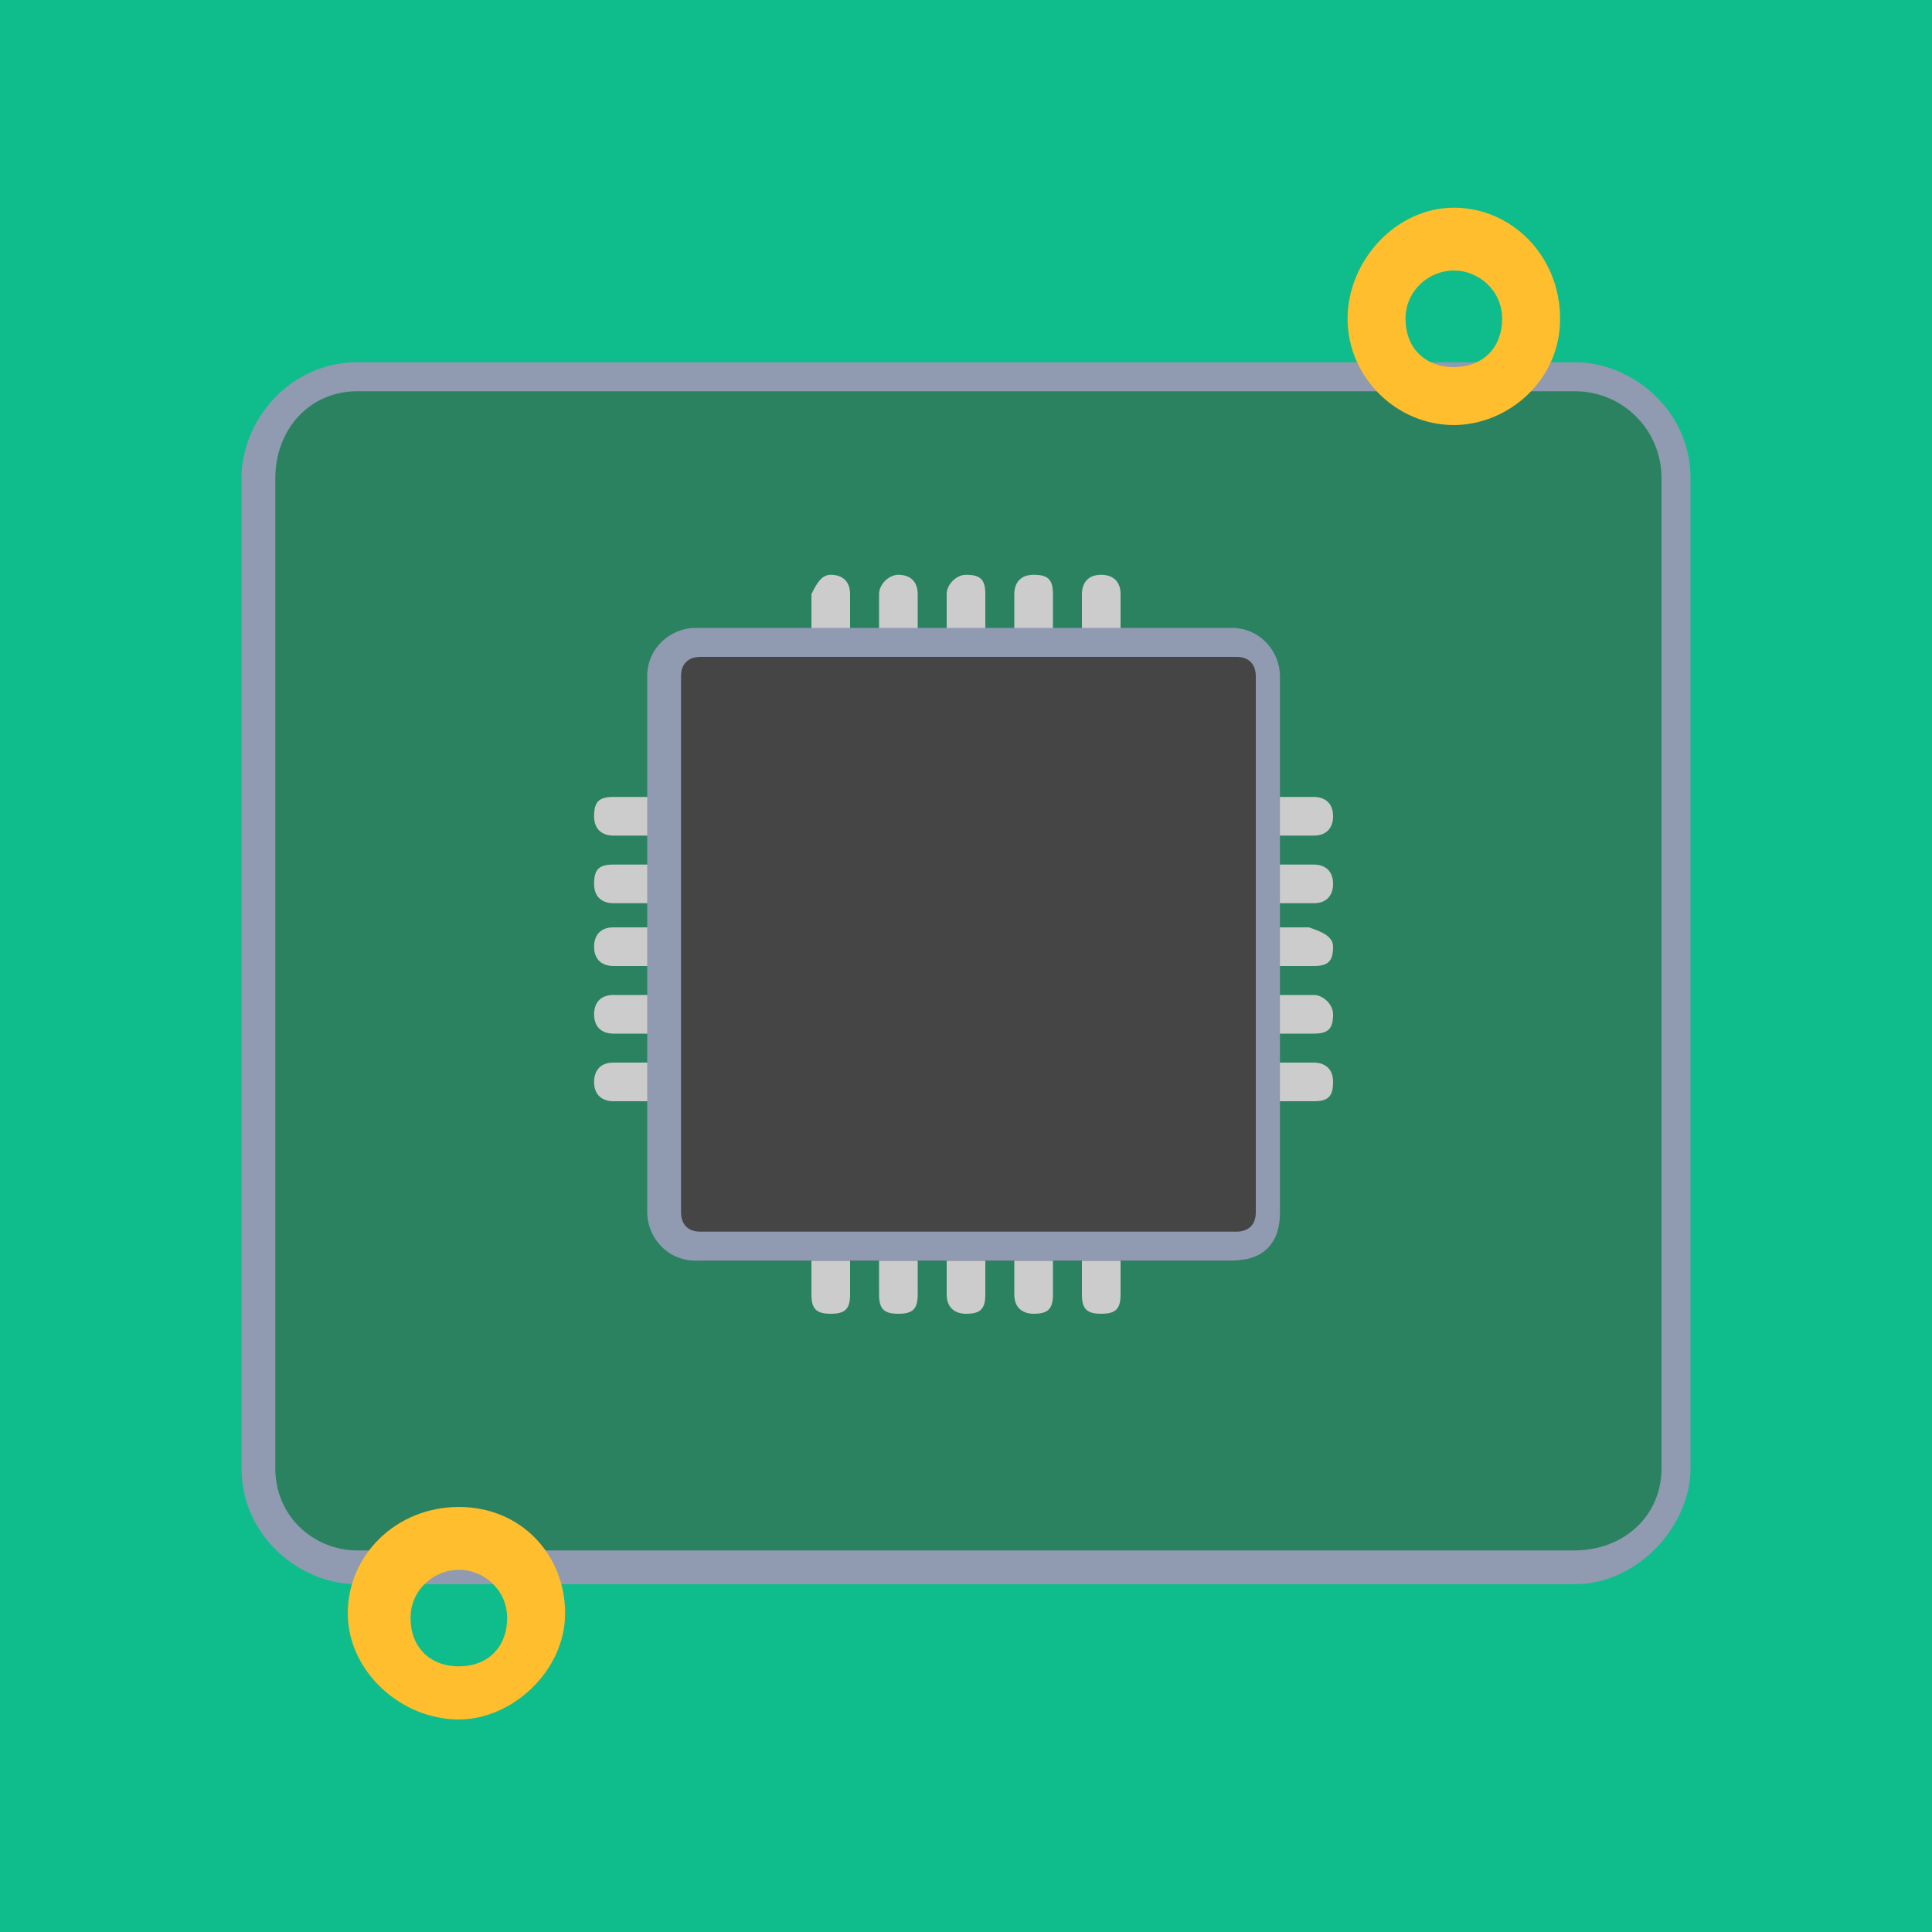 <?xml version="1.0" encoding="utf-8"?>
<!-- Generator: Adobe Illustrator 24.0.0, SVG Export Plug-In . SVG Version: 6.00 Build 0)  -->
<svg version="1.1" id="图层_1" xmlns="http://www.w3.org/2000/svg" xmlns:xlink="http://www.w3.org/1999/xlink" x="0px" y="0px"
	 viewBox="0 0 40 40" style="enable-background:new 0 0 40 40;" xml:space="preserve">
<style type="text/css">
	.st0{fill:#0FBD8C;}
	.st1{fill:#2B8261;}
	.st2{fill:#909AB1;}
	.st3{fill:#CCCCCC;}
	.st4{fill:#454545;}
	.st5{fill:#FEBE2D;}
</style>
<title>扩展插件配图设计</title>
<g id="_12._Simple_Pyboard">
	<g>
		<rect class="st0" width="40" height="40"/>
	</g>
	<g>
		<path class="st1" d="M7.4,7.9h25.2c1.1,0,2,0.9,2,2v20.5c0,1.1-0.9,2-2,2H7.4c-1.1,0-2-0.9-2-2V9.9C5.4,8.8,6.3,7.9,7.4,7.9z"/>
		<path class="st2" d="M32.6,32.8H7.4c-1.2,0-2.4-1-2.4-2.4V9.9c0-1.2,1-2.4,2.4-2.4h25.2c1.2,0,2.4,1,2.4,2.4v20.5
			C35,31.6,33.9,32.8,32.6,32.8z M7.4,8.1c-1,0-1.7,0.8-1.7,1.8v20.5c0,1,0.8,1.7,1.7,1.7h25.2c1,0,1.8-0.7,1.8-1.7V9.9
			c0-1-0.8-1.8-1.8-1.8H7.4z"/>
	</g>
	<g>
		<path class="st3" d="M27.6,16.9L27.6,16.9c0,0.2-0.1,0.4-0.4,0.4h-0.9c-0.2,0-0.4-0.1-0.4-0.4l0,0c0-0.3,0.1-0.4,0.4-0.4h0.9
			C27.4,16.5,27.6,16.6,27.6,16.9z"/>
	</g>
	<g>
		<path class="st3" d="M27.6,18.3L27.6,18.3c0,0.2-0.1,0.4-0.4,0.4h-0.9c-0.2,0-0.4-0.1-0.4-0.4l0,0c0-0.3,0.1-0.4,0.4-0.4h0.9
			C27.4,17.9,27.6,18,27.6,18.3z"/>
	</g>
	<g>
		<path class="st3" d="M27.6,19.6L27.6,19.6c0,0.3-0.1,0.4-0.4,0.4h-1c-0.3,0-0.4-0.1-0.4-0.4l0,0c0-0.2,0.1-0.4,0.4-0.4h0.9
			C27.4,19.3,27.6,19.4,27.6,19.6z"/>
	</g>
	<g>
		<path class="st3" d="M27.6,21L27.6,21c0,0.3-0.1,0.4-0.4,0.4h-0.9c-0.2,0-0.4-0.1-0.4-0.4l0,0c0-0.2,0.1-0.4,0.4-0.4h0.9
			C27.4,20.6,27.6,20.8,27.6,21z"/>
	</g>
	<g>
		<path class="st3" d="M27.6,22.4L27.6,22.4c0,0.3-0.1,0.4-0.4,0.4h-0.9c-0.2,0-0.4-0.1-0.4-0.4l0,0c0-0.2,0.1-0.4,0.4-0.4h0.9
			C27.4,22,27.6,22.1,27.6,22.4z"/>
	</g>
	<g>
		<path class="st3" d="M14,16.9L14,16.9c0,0.2-0.1,0.4-0.4,0.4h-0.9c-0.2,0-0.4-0.1-0.4-0.4l0,0c0-0.3,0.1-0.4,0.4-0.4h0.9
			C13.9,16.5,14,16.6,14,16.9z"/>
	</g>
	<g>
		<path class="st3" d="M14,18.3L14,18.3c0,0.2-0.1,0.4-0.4,0.4h-0.9c-0.2,0-0.4-0.1-0.4-0.4l0,0c0-0.3,0.1-0.4,0.4-0.4h0.9
			C13.9,17.9,14,18,14,18.3z"/>
	</g>
	<g>
		<path class="st3" d="M14,19.6L14,19.6c0,0.3-0.1,0.4-0.4,0.4h-0.9c-0.2,0-0.4-0.1-0.4-0.4l0,0c0-0.2,0.1-0.4,0.4-0.4h0.9
			C13.9,19.3,14,19.4,14,19.6z"/>
	</g>
	<g>
		<path class="st3" d="M14,21L14,21c0,0.3-0.1,0.4-0.4,0.4h-0.9c-0.2,0-0.4-0.1-0.4-0.4l0,0c0-0.2,0.1-0.4,0.4-0.4h0.9
			C13.9,20.6,14,20.8,14,21z"/>
	</g>
	<g>
		<path class="st3" d="M14,22.4L14,22.4c0,0.3-0.1,0.4-0.4,0.4h-0.9c-0.2,0-0.4-0.1-0.4-0.4l0,0c0-0.2,0.1-0.4,0.4-0.4h1
			C13.9,22,14,22.1,14,22.4z"/>
	</g>
	<g>
		<path class="st3" d="M17.2,11.9L17.2,11.9c0.2,0,0.4,0.1,0.4,0.4v0.9c0,0.2-0.1,0.4-0.4,0.4l0,0c-0.3,0-0.4-0.1-0.4-0.4v-0.9
			C16.9,12.1,17,11.9,17.2,11.9z"/>
	</g>
	<g>
		<path class="st3" d="M18.6,11.9L18.6,11.9c0.2,0,0.4,0.1,0.4,0.4v0.9c0,0.2-0.1,0.4-0.4,0.4l0,0c-0.3,0-0.4-0.1-0.4-0.4v-0.9
			C18.2,12.1,18.4,11.9,18.6,11.9z"/>
	</g>
	<g>
		<path class="st3" d="M20,11.9L20,11.9c0.3,0,0.4,0.1,0.4,0.4v0.9c0,0.2-0.1,0.4-0.4,0.4l0,0c-0.2,0-0.4-0.1-0.4-0.4v-0.9
			C19.6,12.1,19.8,11.9,20,11.9z"/>
	</g>
	<g>
		<path class="st3" d="M21.4,11.9L21.4,11.9c0.3,0,0.4,0.1,0.4,0.4v0.9c0,0.2-0.1,0.4-0.4,0.4l0,0c-0.2,0-0.4-0.1-0.4-0.4v-0.9
			C21,12.1,21.1,11.9,21.4,11.9z"/>
	</g>
	<g>
		<path class="st3" d="M22.8,11.9L22.8,11.9c0.2,0,0.4,0.1,0.4,0.4v0.9c0,0.2-0.1,0.4-0.4,0.4l0,0c-0.3,0-0.4-0.1-0.4-0.4v-0.9
			C22.4,12.1,22.5,11.9,22.8,11.9z"/>
	</g>
	<g>
		<path class="st3" d="M17.2,25.5L17.2,25.5c0.2,0,0.4,0.1,0.4,0.4v0.9c0,0.3-0.1,0.4-0.4,0.4l0,0c-0.3,0-0.4-0.1-0.4-0.4v-0.9
			C16.9,25.6,17,25.5,17.2,25.5z"/>
	</g>
	<g>
		<path class="st3" d="M18.6,25.5L18.6,25.5c0.2,0,0.4,0.1,0.4,0.4v0.9c0,0.3-0.1,0.4-0.4,0.4l0,0c-0.3,0-0.4-0.1-0.4-0.4v-0.9
			C18.2,25.6,18.4,25.5,18.6,25.5z"/>
	</g>
	<g>
		<path class="st3" d="M20,25.5L20,25.5c0.3,0,0.4,0.1,0.4,0.4v0.9c0,0.3-0.1,0.4-0.4,0.4l0,0c-0.2,0-0.4-0.1-0.4-0.4v-0.9
			C19.6,25.6,19.8,25.5,20,25.5z"/>
	</g>
	<g>
		<path class="st3" d="M21.4,25.5L21.4,25.5c0.3,0,0.4,0.1,0.4,0.4v0.9c0,0.3-0.1,0.4-0.4,0.4l0,0c-0.2,0-0.4-0.1-0.4-0.4v-0.9
			C21,25.6,21.1,25.5,21.4,25.5z"/>
	</g>
	<g>
		<path class="st3" d="M22.8,25.5L22.8,25.5c0.2,0,0.4,0.1,0.4,0.4v0.9c0,0.3-0.1,0.4-0.4,0.4l0,0c-0.3,0-0.4-0.1-0.4-0.4v-0.9
			C22.4,25.6,22.5,25.5,22.8,25.5z"/>
	</g>
	<g>
		<path class="st4" d="M14.5,13.4h11.1c0.4,0,0.8,0.4,0.8,0.8v11.1c0,0.4-0.4,0.8-0.8,0.8H14.5c-0.4,0-0.8-0.4-0.8-0.8V14.1
			C13.8,13.6,14.1,13.4,14.5,13.4z"/>
		<path class="st2" d="M25.5,26.1H14.4c-0.6,0-1-0.5-1-1V14c0-0.6,0.5-1,1-1h11.1c0.6,0,1,0.5,1,1v11.1
			C26.5,25.8,26.1,26.1,25.5,26.1z M14.5,13.6c-0.2,0-0.4,0.1-0.4,0.4v11.1c0,0.2,0.1,0.4,0.4,0.4h11.1c0.2,0,0.4-0.1,0.4-0.4V14
			c0-0.2-0.1-0.4-0.4-0.4C25.6,13.6,14.5,13.6,14.5,13.6z"/>
	</g>
	<g>
		<path class="st5" d="M30.1,8.8c-1.2,0-2.2-1-2.2-2.2s1-2.3,2.2-2.3s2.2,1,2.2,2.3S31.2,8.8,30.1,8.8z M30.1,5.6c-0.5,0-1,0.4-1,1
			s0.4,1,1,1s1-0.4,1-1S30.6,5.6,30.1,5.6z"/>
	</g>
	<g>
		<path class="st5" d="M9.5,35.6c-1.2,0-2.3-1-2.3-2.2s1-2.2,2.3-2.2s2.2,1,2.2,2.2S10.6,35.6,9.5,35.6z M9.5,32.5c-0.5,0-1,0.4-1,1
			s0.4,1,1,1s1-0.4,1-1S10,32.5,9.5,32.5z"/>
	</g>
</g>
</svg>
